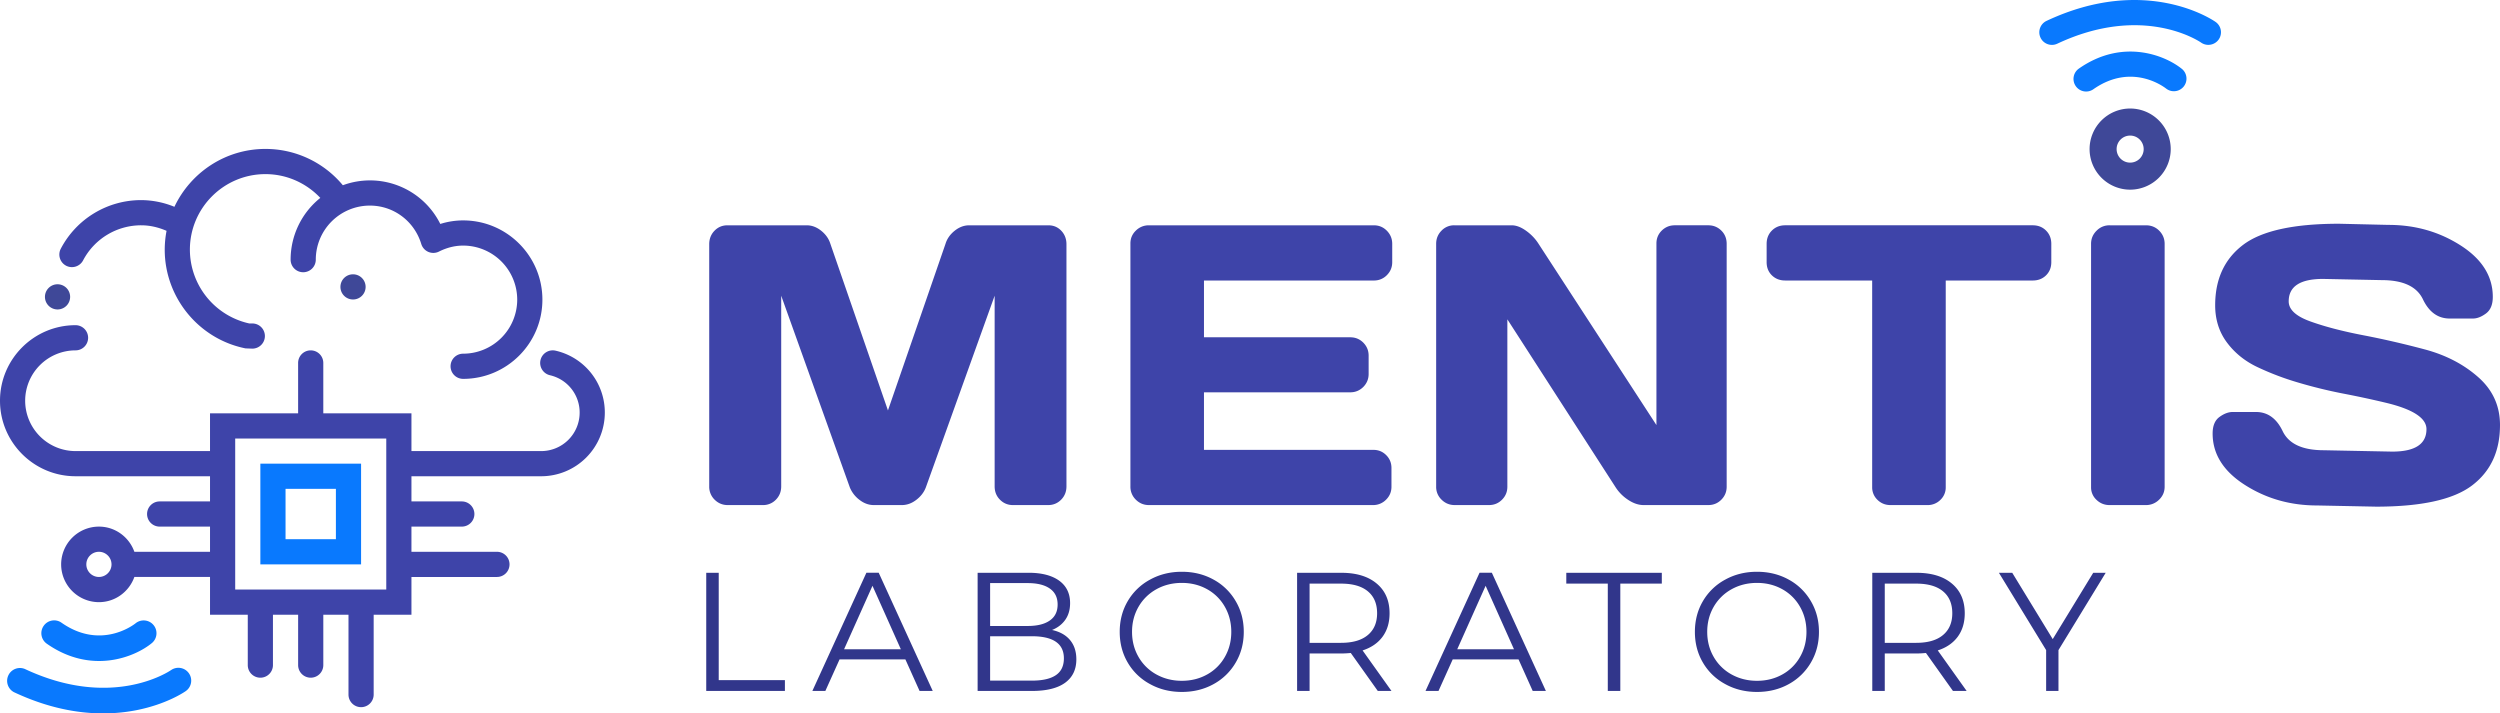 <svg width="250.001" height="71.34" xmlns="http://www.w3.org/2000/svg"><g fill="none" fill-rule="evenodd"><path d="M28.554 53.92h5.036v-5.036h-5.036v5.036zm-2.518 2.518h10.072V46.366H26.036v10.072z" fill="#0979FE"/><path d="M6.607 26.569a1.262 1.262 0 001.7-.526 6.554 6.554 0 015.815-3.513c.854 0 1.703.193 2.534.553a10.037 10.037 0 00-.183 1.883c0 4.78 3.397 8.933 8.076 9.872l.682.026a1.259 1.259 0 100-2.518h-.304a7.574 7.574 0 01-5.938-7.38c0-4.166 3.388-7.554 7.554-7.554 2.092 0 4.06.867 5.489 2.378a7.908 7.908 0 00-2.97 6.176 1.258 1.258 0 002.517 0 5.411 5.411 0 015.407-5.407c2.375 0 4.441 1.545 5.142 3.84a1.257 1.257 0 001.772.757c.789-.396 1.6-.597 2.415-.597a5.411 5.411 0 015.407 5.406 5.412 5.412 0 01-5.407 5.404 1.259 1.259 0 100 2.518c4.37 0 7.925-3.555 7.925-7.922 0-4.37-3.555-7.924-7.925-7.924a7.59 7.59 0 00-2.285.354 7.85 7.85 0 00-9.745-3.87 10.05 10.05 0 00-7.742-3.632c-4.02 0-7.488 2.376-9.102 5.788a8.824 8.824 0 00-3.32-.67 9.067 9.067 0 00-8.04 4.857 1.259 1.259 0 00.526 1.7" fill="#3E44A9"/><path d="M23.52 58.956h15.107V43.85H23.52v15.106zM9.893 57.697a1.26 1.26 0 01-1.26-1.259 1.26 1.26 0 011.26-1.259c.693 0 1.259.566 1.259 1.26 0 .692-.566 1.258-1.26 1.258zM54.05 36.013a1.263 1.263 0 00.944 1.51 3.823 3.823 0 012.971 3.743 3.848 3.848 0 01-3.843 3.843H41.145v-3.777H32.33v-5.036a1.259 1.259 0 10-2.518 0v5.036h-8.81v3.777H7.553a5.043 5.043 0 01-5.036-5.036 5.042 5.042 0 015.036-5.036 1.259 1.259 0 100-2.518C3.388 32.519 0 35.907 0 40.073c0 4.163 3.388 7.552 7.554 7.552h13.448v2.518h-5.036a1.259 1.259 0 100 2.518h5.036v2.518h-7.565c-.52-1.463-1.907-2.518-3.544-2.518a3.781 3.781 0 00-3.778 3.777 3.781 3.781 0 003.778 3.778c1.637 0 3.023-1.056 3.544-2.519h7.565v3.778h3.775v5.036a1.259 1.259 0 102.518 0v-5.036h2.518v5.036a1.259 1.259 0 102.518 0v-5.036h2.518v7.983a1.259 1.259 0 102.518 0v-7.983h3.778v-3.778h8.549c.698 0 1.259-.563 1.259-1.259 0-.695-.561-1.259-1.26-1.259h-8.548v-2.518h5.036a1.259 1.259 0 100-2.518h-5.036v-2.518H54.12a6.367 6.367 0 006.362-6.359 6.334 6.334 0 00-4.922-6.198 1.26 1.26 0 00-1.51.945z" fill="#3E44A9"/><path d="M34.044 28.69a1.259 1.259 0 102.518 0 1.259 1.259 0 00-2.518 0M5.718 30.945a1.259 1.259 0 10.001-2.517 1.259 1.259 0 000 2.517" fill="#3F4898"/><path d="M15.186 64.308c.542-.45.619-1.251.172-1.796a1.282 1.282 0 00-1.799-.182c-.14.11-3.45 2.713-7.409-.059a1.274 1.274 0 00-1.783.315 1.282 1.282 0 00.315 1.786c4.468 3.126 8.824 1.325 10.504-.064m1.924 2.699c-.238.164-5.94 3.97-14.622-.108a1.283 1.283 0 00-1.09 2.32c10.081 4.737 16.895.09 17.18-.111a1.278 1.278 0 00.313-1.778 1.283 1.283 0 00-1.78-.323" fill="#0979FE"/><path d="M70.624 57.278h1.249v10.737h6.618v1.08h-7.867V57.277zm19.46 7.646l-2.836-6.345-2.839 6.345h5.674zm.454 1.013h-6.58l-1.421 3.156h-1.299l5.401-11.816h1.233l5.401 11.816h-1.317l-1.418-3.156zm15.039 1.586c.54-.36.812-.923.812-1.688 0-1.473-1.072-2.211-3.209-2.211h-4.168v4.439h4.168c1.058 0 1.857-.178 2.397-.54zm-6.565-9.213v4.288h3.76c.961 0 1.696-.185 2.212-.55.521-.365.778-.897.778-1.595 0-.699-.257-1.23-.778-1.595-.516-.365-1.251-.548-2.211-.548h-3.761zm7.99 5.695c.421.5.633 1.145.633 1.93 0 1.014-.373 1.794-1.122 2.34-.749.544-1.854.82-3.314.82h-5.436V57.277h5.097c1.317 0 2.336.268 3.063.794.725.529 1.087 1.278 1.087 2.243 0 .653-.161 1.209-.481 1.664-.32.455-.762.796-1.325 1.02.777.17 1.378.503 1.798 1.006zm13.712 3.443a4.56 4.56 0 001.772-1.756c.429-.746.643-1.585.643-2.505 0-.923-.214-1.757-.643-2.508a4.579 4.579 0 00-1.772-1.756c-.754-.42-1.598-.632-2.532-.632-.933 0-1.78.211-2.539.632a4.644 4.644 0 00-1.79 1.756c-.432.751-.649 1.585-.649 2.508 0 .92.217 1.759.648 2.505a4.626 4.626 0 001.791 1.756c.76.42 1.606.632 2.54.632.933 0 1.777-.211 2.53-.632m-5.71.96a5.683 5.683 0 01-2.23-2.15c-.534-.91-.801-1.936-.801-3.071 0-1.138.267-2.161.801-3.071a5.707 5.707 0 012.23-2.153c.95-.524 2.01-.786 3.18-.786 1.169 0 2.224.26 3.163.778a5.712 5.712 0 012.22 2.153c.542.915.811 1.941.811 3.079 0 1.135-.27 2.163-.812 3.081a5.743 5.743 0 01-2.219 2.15c-.939.517-1.994.776-3.164.776-1.169 0-2.23-.26-3.179-.786m21.778-4.902c.619-.515.93-1.243.93-2.177 0-.957-.311-1.69-.93-2.2-.617-.513-1.51-.767-2.682-.767h-3.14v5.922h3.14c1.171 0 2.065-.26 2.682-.778zm.997 5.587l-2.7-3.796c-.305.032-.62.05-.945.05h-3.174v3.746h-1.249V57.28h4.423c1.505 0 2.69.36 3.544 1.082.855.716 1.28 1.708 1.28 2.967 0 .924-.232 1.701-.698 2.339-.468.637-1.134 1.095-2 1.375l2.887 4.05h-1.368zm13.62-4.169l-2.835-6.345-2.838 6.345h5.673zm.455 1.013h-6.58l-1.421 3.156h-1.299l5.402-11.816h1.232l5.401 11.816h-1.317l-1.418-3.156zm8.927-7.576h-4.15v-1.082h9.552v1.082h-4.15v10.733h-1.252V58.361zm17.452 9.087a4.56 4.56 0 001.772-1.756c.429-.746.643-1.585.643-2.505 0-.923-.214-1.757-.643-2.508a4.579 4.579 0 00-1.772-1.756c-.754-.42-1.598-.632-2.531-.632-.934 0-1.78.211-2.54.632a4.644 4.644 0 00-1.79 1.756c-.432.751-.648 1.585-.648 2.508 0 .92.216 1.759.648 2.505a4.626 4.626 0 001.79 1.756c.76.42 1.606.632 2.54.632.933 0 1.777-.211 2.531-.632m-5.71.96a5.683 5.683 0 01-2.23-2.15c-.535-.91-.802-1.936-.802-3.071 0-1.138.267-2.161.801-3.071a5.707 5.707 0 012.23-2.153c.95-.524 2.01-.786 3.18-.786 1.169 0 2.224.26 3.163.778a5.712 5.712 0 012.22 2.153c.542.915.812 1.941.812 3.079 0 1.135-.27 2.163-.813 3.081a5.743 5.743 0 01-2.219 2.15c-.939.517-1.994.776-3.163.776-1.17 0-2.23-.26-3.18-.786m21.778-4.902c.619-.515.931-1.243.931-2.177 0-.957-.312-1.69-.931-2.2-.616-.513-1.51-.767-2.682-.767h-3.14v5.922h3.14c1.172 0 2.066-.26 2.682-.778zm.997 5.587l-2.7-3.796c-.305.032-.62.05-.945.05h-3.174v3.746h-1.248V57.28h4.422c1.505 0 2.69.36 3.545 1.082.854.716 1.28 1.708 1.28 2.967 0 .924-.233 1.701-.698 2.339-.469.637-1.135 1.095-2 1.375l2.886 4.05h-1.368zm10.552-4.083v4.084h-1.233V65.01l-4.724-7.732h1.333l4.05 6.634 4.05-6.634h1.248l-4.724 7.732z" fill="#31368B"/><path d="M218.226 6.92a1.261 1.261 0 01-1.6 1.947c-.138-.108-3.394-2.672-7.29.058a1.26 1.26 0 01-1.447-2.066c4.396-3.078 8.683-1.306 10.337.061m3.646-2.974a1.265 1.265 0 01-1.754.318c-.235-.162-5.845-3.907-14.389.106a1.26 1.26 0 11-1.071-2.283c9.922-4.66 16.627-.087 16.905.108.568.4.706 1.18.31 1.751" fill="#0979FE"/><path d="M214.368 14.91a1.352 1.352 0 10-2.705.001 1.352 1.352 0 002.705-.001m-5.409 0a4.062 4.062 0 014.058-4.058 4.062 4.062 0 014.057 4.058 4.062 4.062 0 01-4.057 4.057 4.062 4.062 0 01-4.058-4.057" fill="#3F4898"/><path d="M70.922 48.635V24.422c0-.532.174-.981.526-1.346.352-.363.78-.545 1.29-.545h7.939c.508 0 .989.182 1.444.545.455.365.759.801.918 1.309l5.756 16.659 5.755-16.66c.154-.507.46-.943.915-1.308.455-.363.937-.545 1.445-.545h7.94c.508 0 .934.182 1.28.545.342.365.516.814.516 1.346v24.213c0 .535-.18.979-.537 1.339-.357.357-.79.534-1.296.534h-3.515c-.505 0-.94-.177-1.296-.534-.36-.36-.537-.804-.537-1.339V29.572l-6.885 19.18c-.185.481-.503.894-.958 1.24-.455.347-.936.516-1.444.516H87.39c-.508 0-.987-.17-1.434-.516a2.966 2.966 0 01-.968-1.24l-6.867-19.18v19.063c0 .535-.18.979-.536 1.339a1.765 1.765 0 01-1.3.534h-3.51c-.507 0-.944-.177-1.306-.534a1.801 1.801 0 01-.547-1.339m42.12 0v-24.29c0-.508.182-.936.548-1.288a1.81 1.81 0 011.306-.526h22.494c.508 0 .942.182 1.299.545.357.365.534.801.534 1.309v1.833c0 .508-.177.939-.534 1.296a1.77 1.77 0 01-1.299.537h-16.992v5.679h14.633c.508 0 .939.177 1.299.534.354.36.534.791.534 1.3v1.832c0 .508-.18.94-.534 1.299-.36.357-.791.537-1.3.537h-14.632v5.756h16.953c.497 0 .917.174 1.27.526.351.352.526.78.526 1.288v1.873c0 .508-.18.939-.545 1.299a1.804 1.804 0 01-1.307.534h-22.399c-.508 0-.944-.177-1.306-.534a1.801 1.801 0 01-.548-1.339m30.574.039v-24.29c0-.508.174-.945.526-1.307a1.72 1.72 0 011.291-.547h5.732c.455 0 .939.182 1.444.547.508.362.926.799 1.249 1.307l11.786 18.124V24.344c0-.508.18-.936.535-1.288.36-.35.79-.526 1.298-.526h3.357c.505 0 .939.177 1.296.526.357.352.537.793.537 1.328v24.29c0 .508-.18.939-.537 1.299-.357.357-.79.534-1.296.534h-6.478c-.508 0-1.029-.177-1.56-.534a4.268 4.268 0 01-1.27-1.3l-10.79-16.74v16.74c0 .509-.177.94-.537 1.3-.357.357-.79.534-1.296.534h-3.433c-.508 0-.944-.177-1.307-.534a1.755 1.755 0 01-.547-1.3m33.048-22.455v-1.833c0-.535.175-.976.526-1.328.352-.352.794-.527 1.328-.527h24.758c.535 0 .977.175 1.328.527.35.352.527.793.527 1.328v1.833c0 .534-.178.973-.527 1.317-.351.344-.793.516-1.328.516h-8.702v20.66a1.7 1.7 0 01-.537 1.28 1.784 1.784 0 01-1.296.517h-3.687c-.508 0-.942-.17-1.299-.516a1.714 1.714 0 01-.537-1.28V28.05h-8.7c-.534 0-.976-.172-1.328-.516-.351-.344-.526-.783-.526-1.317m32.444 22.495v-24.33c0-.508.182-.942.547-1.307a1.774 1.774 0 011.307-.545h3.63c.53 0 .975.18 1.335.545.357.365.537.8.537 1.307v24.29c0 .508-.185.942-.558 1.301a1.833 1.833 0 01-1.315.535h-3.629c-.508 0-.944-.172-1.307-.519a1.685 1.685 0 01-.547-1.277m12.156-5.365c0-.767.228-1.318.682-1.648.455-.334.9-.5 1.328-.5h2.323c1.169 0 2.06.64 2.669 1.915.613 1.275 1.983 1.91 4.118 1.91l6.83.137c2.288 0 3.433-.748 3.433-2.243 0-1.132-1.396-2.023-4.195-2.674a95.806 95.806 0 00-4.134-.886 48.069 48.069 0 01-4.5-1.103 27.691 27.691 0 01-4.105-1.56c-1.251-.599-2.261-1.421-3.036-2.469-.773-1.047-1.159-2.28-1.159-3.698 0-2.613.928-4.626 2.788-6.038 1.862-1.413 5.06-2.116 9.599-2.116l4.957.116c2.666 0 5.068.688 7.208 2.058 2.142 1.373 3.211 3.087 3.211 5.142 0 .767-.227 1.32-.682 1.658-.458.339-.892.506-1.307.506h-2.322c-1.17 0-2.061-.638-2.675-1.92-.61-1.28-1.984-1.921-4.115-1.921l-5.873-.12c-2.29 0-3.436.75-3.436 2.244 0 .82.725 1.49 2.177 2.01 1.45.521 3.206.979 5.267 1.376 2.063.396 4.134.875 6.216 1.433 2.079.561 3.846 1.482 5.295 2.762 1.452 1.28 2.175 2.878 2.175 4.79 0 2.614-.932 4.626-2.796 6.039-1.868 1.412-5.063 2.119-9.592 2.119l-5.911-.12c-2.667 0-5.074-.684-7.219-2.057-2.148-1.373-3.219-3.087-3.219-5.142" fill="#3E44A9"/></g></svg>